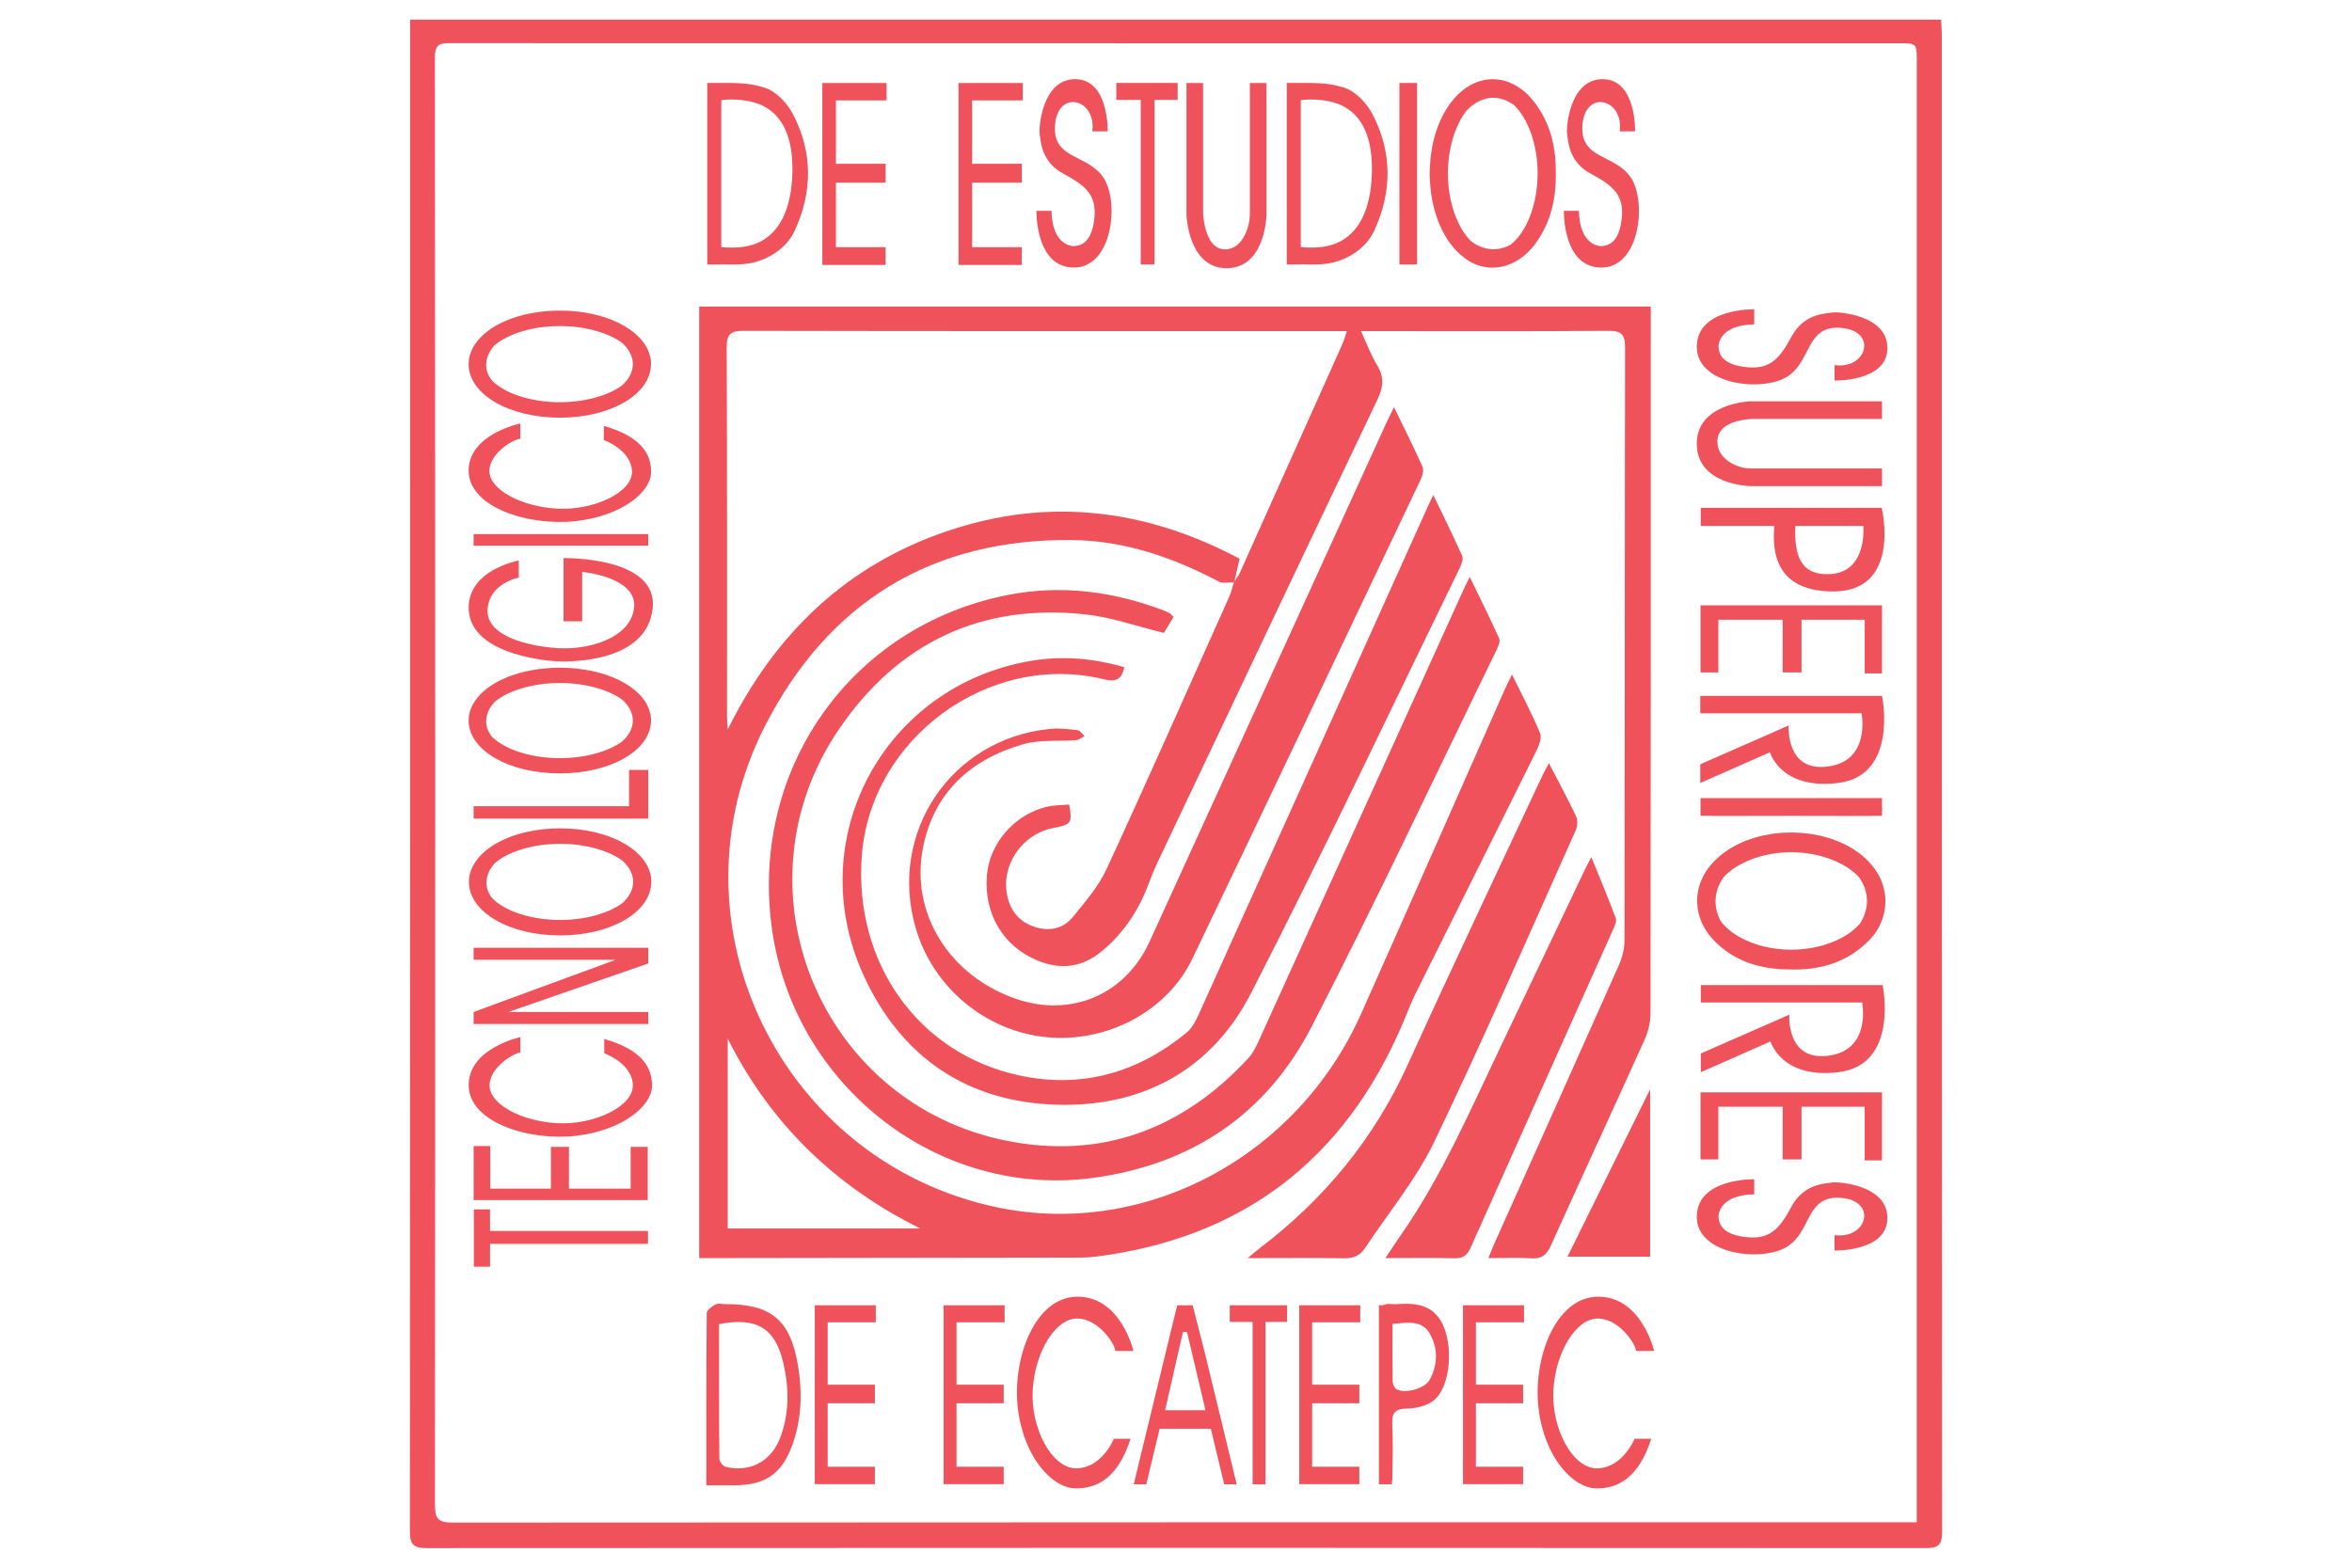 <?xml version="1.0" encoding="UTF-8"?>
<!DOCTYPE svg PUBLIC "-//W3C//DTD SVG 1.1//EN" "http://www.w3.org/Graphics/SVG/1.1/DTD/svg11.dtd">
<!-- Creator: CorelDRAW 2017 -->
<svg xmlns="http://www.w3.org/2000/svg" xml:space="preserve" width="50.8mm" height="33.867mm" version="1.1" style="shape-rendering:geometricPrecision; text-rendering:geometricPrecision; image-rendering:optimizeQuality; fill-rule:evenodd; clip-rule:evenodd"
viewBox="0 0 5079.98 3386.66"
 xmlns:xlink="http://www.w3.org/1999/xlink">
 <defs>
  <style type="text/css">
   <![CDATA[
    .fil0 {fill:#F0525B;fill-rule:nonzero}
   ]]>
  </style>
 </defs>
 <g id="Capa_x0020_1">
  <g id="_2192693633744">
   <path class="fil0" d="M1303.93 1485.17c-28.94,-12.89 -60.33,-17.65 -92.98,-17.03 -45.16,-0.22 -82.42,7.83 -112.12,24.22 29.7,-16.39 66.96,-24.43 112.11,-24.2 32.66,-0.63 64.05,4.12 92.99,17.01z"/>
   <path class="fil0" d="M1147.64 678.98c3.57,-0.6 7.21,-0.95 10.81,-1.41 -3.6,0.46 -7.24,0.81 -10.81,1.41z"/>
   <path class="fil0" d="M1303.93 1485.17c9.64,4.3 19.01,9.5 28.07,15.71 -9.06,-6.21 -18.43,-11.41 -28.07,-15.71z"/>
   <path class="fil0" d="M4192.51 42.33c-1103.11,0 -2202.93,0 -3306.6,0 0,12.12 0,22.73 0,33.33 0,1077.42 0.11,2154.84 -0.61,3232.26 -0.02,28.7 7.8,36.43 36.39,36.41 1079.39,-0.7 2158.79,-0.68 3238.18,-0.04 27.25,0.02 34.83,-7.5 34.81,-34.94 -0.68,-1078.41 -0.57,-2156.82 -0.65,-3235.22 0,-10.51 -0.98,-21.02 -1.52,-31.8zm-52.6 3197.12l0 0c0,14.7 0,29.4 0,49.14 -15.67,0 -26.34,0 -37,0 -1041.83,0 -2083.66,-0.13 -3125.49,0.67 -29.97,0.03 -37.96,-7.5 -37.94,-37.71 0.76,-1042.82 0.73,-2085.64 -0.16,-3128.46 -0.03,-30.93 15.03,-29.86 36.37,-29.85 586.71,0.23 1173.42,0.19 1760.13,0.19 455.12,0 910.24,0 1365.36,0.01 38.78,0 38.75,0.07 38.75,38.31 -0.01,1035.9 -0.01,2071.8 -0.02,3107.7z"/>
   <path class="fil0" d="M3349.7 2690.58c67.06,-148.65 135.68,-296.59 202.71,-445.26 7.8,-17.32 12.42,-37.7 12.45,-56.67 0.67,-497.67 0.54,-995.34 0.54,-1493.01 0,-10.59 0,-21.17 0,-33.37 -687.37,0 -1371.27,0 -2055.23,0 0,685.71 0,1368.9 0,2055.57 12.77,0 23.42,0.01 34.06,0 255.27,-0.33 510.53,-0.62 765.8,-1.06 18.78,-0.03 37.75,0.35 56.31,-2 318.35,-40.38 538.55,-210.1 663.71,-504.68 9.27,-21.81 17.59,-44.09 28.12,-65.27 86.63,-174.33 173.84,-348.37 260.22,-522.82 5.71,-11.53 12.11,-28.17 7.95,-38.18 -17.28,-41.53 -38.49,-81.42 -60.61,-126.73 -7.11,14.68 -11.98,24.02 -16.24,33.64 -103.25,233.16 -205.79,466.64 -309.77,699.47 -138.34,309.77 -467.25,484.36 -785.27,418.12 -467.66,-97.41 -720.12,-614.51 -502.02,-1040.34 136.83,-267.14 360.34,-404.86 664.09,-401.33 113,1.32 217.14,37.77 316.47,89.88 8.55,4.48 21.11,1.32 31.96,1.43 0.05,-0.19 0.1,-0.37 0.16,-0.55 0.36,-0.56 0.76,-1.11 1.14,-1.66 3.44,-15.19 6.91,-30.51 11.05,-48.8 -201.71,-107.25 -412.38,-133.81 -631.09,-59.82 -218.25,73.84 -371.89,221.61 -474.32,428.52 -0.56,-9.07 -1.62,-18.13 -1.62,-27.19 -0.08,-265.97 0.38,-531.94 -0.7,-797.9 -0.11,-28.96 8.44,-35.99 36.61,-35.93 422.19,0.88 844.37,0.62 1266.55,0.62 10.71,0 21.42,0 36.24,0 -4.05,11.96 -6.14,20.28 -9.58,27.98 -73.79,165.01 -147.68,329.96 -221.78,494.82 -2.84,6.33 -7.39,11.88 -11.36,17.7 -0.17,0.73 -0.33,1.47 -0.5,2.2 -0.26,-0.01 -0.52,0.01 -0.78,0 -3.11,10.08 -5.31,20.55 -9.59,30.11 -87.98,196.68 -175.05,393.8 -265.38,589.4 -17.44,37.76 -46.17,70.89 -72.81,103.61 -20.37,25.02 -49.9,31.32 -81.03,21.72 -33.01,-10.18 -53.05,-33.15 -60.46,-66.9 -14.57,-66.48 31.31,-134.24 99.62,-147.26 38.62,-7.36 40.92,-10.49 34.07,-50.65 -16.12,1.53 -33,1.17 -48.88,4.98 -70.17,16.82 -123.79,79.58 -129.01,149.24 -6.2,82.78 35.68,152.29 109.05,182.63 50.4,20.84 96.57,15.21 138.75,-19.58 46.93,-38.7 79.4,-87.54 100.81,-144.17 6.28,-16.6 12.92,-33.14 20.52,-49.17 157.92,-333.13 315.71,-666.33 474.6,-999.01 12.75,-26.69 14.82,-48.47 -0.95,-74.1 -13.11,-21.31 -21.7,-45.41 -34.73,-73.55 16.2,0 25.81,0 35.42,0 166.22,0 332.44,0.66 498.65,-0.63 28.57,-0.23 36.38,7.86 36.32,36.39 -0.89,426.43 -0.49,852.86 -1.15,1279.3 -0.03,18.01 -4.56,37.31 -11.9,53.83 -89.45,201.44 -179.84,402.46 -269.92,603.62 -3.85,8.58 -7.13,17.42 -12.28,30.07 34.15,0 63.77,-1.45 93.17,0.47 22.57,1.48 32.88,-7.86 41.84,-27.73zm-1777.9 -446.76l0 0c92.34,183.78 231.5,318.66 416.16,410.12 -138.18,0 -276.36,0 -416.16,0 0,-138.09 0,-274.1 0,-410.12z"/>
   <path class="fil0" d="M2665.12 1257.43l0.31 0.26c-0.16,-0.13 -0.32,-0.27 -0.32,-0.27 -0.06,0.18 -0.11,0.36 -0.16,0.55 0,0 0.01,-0.01 0.02,-0.01 0.05,-0.17 0.1,-0.35 0.15,-0.53z"/>
   <path class="fil0" d="M2665.12 1257.43c-0.05,0.18 -0.1,0.36 -0.15,0.53 0.26,0.01 0.52,-0.01 0.78,0 0,0 -0.16,-0.13 -0.32,-0.27l-0.31 -0.26z"/>
   <path class="fil0" d="M2664.95 1257.97c-3.09,10.08 -5.3,20.55 -9.57,30.1 4.28,-9.56 6.48,-20.03 9.59,-30.11 -0.01,0 -0.02,0.01 -0.02,0.01z"/>
   <path class="fil0" d="M2534.56 1332.99c-4.08,-4.48 -5.15,-6.37 -6.77,-7.29 -4.29,-2.42 -8.67,-4.79 -13.26,-6.53 -109.51,-41.65 -222.28,-56.65 -337.69,-33.93 -340.92,67.13 -559.73,379.91 -508.8,726.31 49.24,334.97 357.99,578.4 693.9,532.87 211.8,-28.71 373.41,-137.51 470.69,-326.01 138.64,-268.64 267.13,-542.51 399.69,-814.28 3.71,-7.6 8.55,-18.56 5.76,-24.78 -19.53,-43.5 -40.93,-86.17 -63.56,-132.87 -5.05,9.82 -7.48,14.09 -9.5,18.56 -148.6,327.54 -297.12,655.13 -445.92,982.59 -6.06,13.33 -12.73,27.34 -22.48,37.91 -141.62,153.48 -316.76,219.66 -521.81,178.94 -404.7,-80.37 -595.27,-547.17 -363,-888.84 126.99,-186.81 307.62,-273.75 535.23,-248.03 55.19,6.23 108.89,25.52 166.92,39.7 5.32,-8.86 12.77,-21.27 20.6,-34.32z"/>
   <path class="fil0" d="M2428.46 1441.38c-67.5,-19.58 -134.41,-25.14 -201.3,-13.85 -317.73,53.63 -495.64,383.04 -362.91,677.25 80.36,178.13 223.72,276.26 418.87,281.74 185.08,5.2 334.17,-75.74 419.03,-241.15 156.05,-304.16 302.02,-613.49 451.86,-920.82 3.52,-7.22 6.66,-18.02 3.81,-24.39 -19.14,-42.74 -39.95,-84.74 -62.06,-130.81 -4.94,10.24 -7.61,15.44 -10,20.76 -165.68,367.57 -331.27,735.18 -497.31,1102.59 -6.33,14.01 -14.58,29.04 -26.12,38.5 -105.57,86.5 -225.88,120.83 -360.32,92.12 -218.36,-46.63 -358.33,-243.52 -340.56,-475.28 19.5,-254.42 275.85,-441.29 523.37,-380.46 24.63,6.05 37.55,1.2 43.64,-26.2z"/>
   <path class="fil0" d="M2210.16 1607.66c35.91,-10.25 75.99,-5.66 114.1,-8.75 6.3,-0.52 12.22,-5.66 18.31,-8.67 -5,-4.46 -9.61,-12.16 -15.08,-12.82 -19.51,-2.37 -39.54,-4.75 -58.97,-2.86 -214.26,20.79 -351.27,224.78 -290.39,431.42 37.53,127.41 150.6,221.53 281.8,234.58 129.66,12.9 260.45,-55.06 315.19,-169.09 165.54,-344.83 329.42,-690.45 493.55,-1035.95 3.84,-8.1 6.89,-20.18 3.65,-27.44 -18.75,-42.02 -39.49,-83.14 -61.51,-128.58 -7.11,14.66 -12.4,25.02 -17.22,35.59 -170.3,373.17 -340.41,746.43 -510.9,1119.51 -52.32,114.48 -169.84,164.13 -288.65,123.08 -142.99,-49.41 -228.35,-184.16 -200.59,-326.11 23.36,-119.43 102.81,-191.39 216.71,-223.91z"/>
   <path class="fil0" d="M3403.21 1794.05c3.87,-8.62 4.99,-21.82 1.17,-29.96 -17.57,-37.42 -37.36,-73.79 -58.83,-115.35 -5.93,11 -10,17.73 -13.31,24.82 -97.4,208.56 -196.37,416.41 -291.54,625.99 -72.91,160.58 -180.78,291.33 -320.41,397.29 -6.65,5.05 -12.89,10.64 -25.39,21 74.43,0 141.29,-0.72 208.1,0.44 19.98,0.35 34.35,-5.64 45.05,-21.82 50.63,-76.56 110.67,-148.59 150.07,-230.55 106.53,-221.63 204.4,-447.43 305.09,-671.86z"/>
   <path class="fil0" d="M3176.55 2694.97c102.1,-229.11 205.01,-457.85 307.48,-686.79 3.47,-7.76 8.26,-18.15 5.77,-24.83 -15.91,-42.79 -33.7,-84.89 -52.75,-131.88 -7.45,14.6 -12.11,23.22 -16.32,32.06 -59.84,125.74 -119.38,251.63 -179.47,377.26 -65.61,137.16 -125.72,277.25 -212.81,403.09 -11.08,16 -21.72,32.3 -36.24,53.94 54.43,0 101.82,-0.8 149.15,0.4 18.66,0.47 27.63,-6.28 35.19,-23.25z"/>
   <path class="fil0" d="M3734.35 2053.53c-6.14,-4.63 -12.1,-9.72 -17.87,-15.3 5.77,5.58 11.73,10.67 17.87,15.3z"/>
   <path class="fil0" d="M3734.35 2053.53c39.94,30.12 87.56,41.01 139.39,40.86 56.25,1.24 106.7,-12.82 148.42,-48.34 -41.72,35.52 -92.18,49.58 -148.44,48.32 -51.81,0.16 -99.43,-10.72 -139.37,-40.84z"/>
   <path class="fil0" d="M3564.06 2714.82c0,-119.96 0,-236.88 0,-361.61 -61.29,124.12 -119.2,241.41 -178.56,361.61 62.88,0 120.47,0 178.56,0z"/>
   <path class="fil0" d="M1565.83 2817.22c-6.91,0.02 -15.08,-2.19 -20.43,0.73 -7.67,4.19 -18.89,12.09 -18.95,18.5 -1.12,122.36 -0.83,244.74 -0.83,372.16 22.6,0 41.13,0.02 59.67,0 69.41,-0.09 105.17,-25.64 127.72,-91.83 18.61,-54.62 19.95,-111.03 10.53,-166.88 -16.76,-99.4 -58.34,-132.92 -157.71,-132.68zm118.5 290.61l0 0c-19.58,49.95 -65.48,73.53 -117.12,60.91 -5.81,-1.42 -13.49,-11.53 -13.54,-17.67 -0.86,-96.56 -0.61,-193.13 -0.61,-290.66 81.68,-15.58 121.47,8.72 138.91,84.48 12.58,54.59 13.19,109.81 -7.64,162.94z"/>
   <path class="fil0" d="M1158.45 677.57c2.98,-0.37 5.92,-0.87 8.92,-1.15 -3,0.28 -5.94,0.78 -8.92,1.15z"/>
   <path class="fil0" d="M1072.96 704.52c23.6,-13 48.63,-21.19 74.68,-25.54 -26.05,4.35 -51.08,12.54 -74.68,25.54z"/>
   <path class="fil0" d="M3018.23 2817.18c-3.93,0.29 -7.95,0.47 -11.84,0 -20.81,-2.49 -27.02,6.77 -26.82,27.18 0.89,89.9 0.38,179.81 0.37,269.72 0,30.42 0,60.84 0,90.9 26.56,2.49 27.17,2.5 27.43,-17.64 0.48,-36.55 1.62,-73.19 -0.33,-109.64 -1.36,-25.42 6.02,-34.5 32.72,-34.85 19.34,-0.26 42.39,-5.97 57.05,-17.68 33.69,-26.92 41.9,-106.24 22.69,-156.09 -18.61,-48.32 -56.93,-55.26 -101.27,-51.9zm69.74 163.5l0 0c-10.41,19.32 -54.14,30.97 -71.91,20.33 -4.54,-2.71 -7.99,-11 -8.08,-16.79 -0.69,-40.31 -0.37,-80.63 -0.37,-124.22 32.87,-2.85 63.57,-9.01 80.82,21.58 18,31.93 17.01,66.71 -0.46,99.1z"/>
   <path class="fil0" d="M3041.04 570.93c4.82,-8.74 13.61,-17.39 13.81,-26.22 0.63,-28.17 0.8,-56.35 0.8,-84.53 0,-28.18 -0.16,-56.36 -0.16,-84.54 0,-57.35 0.53,-114.7 -0.59,-172.03 -0.16,-8.2 -8.3,-16.25 -12.75,-24.36 -4.85,7.73 -13.87,15.44 -13.93,23.21 -0.91,114.69 -0.89,229.39 -0.03,344.08 0.06,8.16 8.37,16.26 12.85,24.39z"/>
   <path class="fil0" d="M3055.49 375.64c0,28.18 0.16,56.36 0.16,84.54 0,-28.18 -0.15,-56.36 -0.16,-84.54 0,-57.35 0.53,-114.7 -0.59,-172.03 1.12,57.33 0.59,114.68 0.59,172.03z"/>
   <path class="fil0" d="M3703.78 1762.32c112.58,-0.37 225.16,-0.38 337.73,-0.01 22.3,0.07 28.05,-8.48 19.03,-28.94 -125.71,0 -250.69,0 -375.56,0 -7.5,20.56 -2.03,29.02 18.8,28.95z"/>
   <path class="fil0" d="M2665.75 1257.96c0.17,-0.73 0.33,-1.47 0.5,-2.2 -0.38,0.55 -0.78,1.1 -1.14,1.66 0,0 0.16,0.14 0.32,0.27l0.32 0.27z"/>
   <path class="fil0" d="M2665.75 1257.96l-0.32 -0.27c0.16,0.14 0.32,0.27 0.32,0.27z"/>
   <path class="fil0" d="M3303.32 486.64c20.96,-34.37 28.29,-72.85 28.17,-113.49 0.79,-41.04 -7.78,-79.26 -30.34,-112.62 22.56,33.36 31.13,71.58 30.29,112.62 0.16,40.64 -7.16,79.12 -28.12,113.49z"/>
   <path class="fil0" d="M3955.16 1126.37c6.91,-0.06 14.15,-1.4 20.67,0.21 -6.52,-1.61 -13.76,-0.27 -20.67,-0.24 -15.8,0.03 -31.63,0.72 -47.38,-0.15 15.75,0.87 31.58,0.18 47.38,0.18z"/>
   <g>
    <path class="fil0" d="M2733.35 3206.58l0 -213.88c-0.02,73.1 0,152.11 0,213.88z"/>
    <path class="fil0" d="M2656.13 2819.69l0 36 49.33 0 0 31.47 0 319.42 1.07 0 26.82 0c0,-61.77 -0.02,-140.78 0,-213.88l0 -137.01 46.62 0c0,-13.31 0,-24.52 0,-36 -42.5,0 -82.49,0 -123.84,0z"/>
   </g>
   <polygon class="fil0" points="2978.26,2819.69 3006.16,2819.69 3006.16,3206.58 2978.26,3206.58 "/>
   <g>
    <path class="fil0" d="M2834.06 3206.58c34.7,0 67.9,0 101.09,0 0,-0.16 0,-0.31 0,-0.47l-101.09 0 0 0.47z"/>
    <path class="fil0" d="M2806.16 3206.11l0 0.47 2.9 0c-0.01,-0.16 -0.04,-0.31 -0.05,-0.47l-2.85 0z"/>
    <path class="fil0" d="M2817.07 2819.69l-10.91 0 0 0.07 10.76 0c0.05,-0.03 0.11,-0.04 0.15,-0.07z"/>
    <path class="fil0" d="M2809.01 3206.11c0.01,0.16 0.04,0.31 0.05,0.47 8.47,0 16.73,0 25,0l0 -0.47 -25.05 0z"/>
    <path class="fil0" d="M2834.06 2819.76l0 -0.07 -16.99 0c-0.04,0.03 -0.1,0.04 -0.15,0.07l17.14 0z"/>
    <path class="fil0" d="M2834.06 2856.61l103.88 0 0 -36.85 -103.88 0 -17.14 0 -10.76 0 0 36.85 0 134.73 0 40.1 0 137.09 0 37.58 2.85 0 25.05 0 101.09 0 0.81 0 0 -37.58 -27.63 0 -35.52 0 -23.61 0 -15.14 0 0 -11.33 0 -114.12 0 -11.64 16.29 0 27.1 0c19.02,0.21 38.23,0 58.51,0 0,-13.99 0,-24.43 0,-40.1 0,-0.03 0,-0.05 0,-0.08 -4.7,0 -9.25,0.04 -13.83,0.08l-47.86 0 -40.21 0 0 -41.04 0 -93.69z"/>
   </g>
   <g>
    <path class="fil0" d="M1399.67 2659.22l-208.01 0c71.1,0.02 147.93,0 208.01,0z"/>
    <path class="fil0" d="M1023.41 2736.44l35 0 0 -49.33 30.61 0 310.65 0 0 -1.08 0 -26.81c-60.08,0 -136.91,0.02 -208.01,0l-133.25 0 0 -46.62c-12.94,0 -23.84,0 -35,0 0,42.5 0,82.49 0,123.84z"/>
   </g>
   <g>
    <path class="fil0" d="M1399.18 2567.8c0,-30.75 0,-60.15 0,-89.55 -0.16,0 -0.3,0 -0.46,0l0 89.55 0.46 0z"/>
    <path class="fil0" d="M1398.72 2592.5l0.46 0 0 -2.57c-0.16,0.01 -0.31,0.04 -0.46,0.05l0 2.52z"/>
    <path class="fil0" d="M1022.92 2582.84l0 9.66 0.06 0 0 -9.52c-0.03,-0.05 -0.04,-0.1 -0.06,-0.14z"/>
    <path class="fil0" d="M1398.72 2589.98c0.15,-0.01 0.3,-0.04 0.46,-0.05 0,-7.49 0,-14.82 0,-22.13l-0.46 0 0 22.18z"/>
    <path class="fil0" d="M1022.98 2567.8l-0.06 0 0 15.04c0.02,0.04 0.03,0.09 0.06,0.14l0 -15.18z"/>
    <path class="fil0" d="M1058.82 2567.8l0 -92.02 -35.84 0 0 92.02 0 15.18 0 9.52 35.84 0 131.03 0 39 0 133.32 0 36.55 0 0 -2.52 0 -22.18 0 -89.55 0 -0.72 -36.55 0 0 24.48 0 31.46 0 20.91 0 13.42 -11.02 0 -110.99 0 -11.31 0 0 -14.44 0 -24c0.2,-16.85 0,-33.86 0,-51.83 -13.61,0 -23.76,0 -39,0 -0.03,0 -0.05,0 -0.08,0 0,4.16 0.04,8.2 0.08,12.26l0 42.39 0 35.62 -39.92 0 -91.11 0z"/>
   </g>
   <g>
    <path class="fil0" d="M3187.77 3206.58c34.71,0 67.91,0 101.1,0 0,-0.16 0,-0.31 0,-0.47l-101.1 0 0 0.47z"/>
    <path class="fil0" d="M3159.88 3206.11l0 0.47 2.9 0c-0.01,-0.16 -0.04,-0.31 -0.05,-0.47l-2.85 0z"/>
    <path class="fil0" d="M3170.79 2819.69l-10.91 0 0 0.07 10.76 0c0.04,-0.03 0.11,-0.04 0.15,-0.07z"/>
    <path class="fil0" d="M3162.73 3206.11c0.01,0.16 0.04,0.31 0.05,0.47 8.47,0 16.73,0 24.99,0l0 -0.47 -25.04 0z"/>
    <path class="fil0" d="M3187.77 2819.76l0 -0.07 -16.98 0c-0.04,0.03 -0.11,0.04 -0.15,0.07l17.13 0z"/>
    <path class="fil0" d="M3187.77 2856.61l103.89 0 0 -36.85 -103.89 0 -17.13 0 -10.76 0 0 36.85 0 134.73 0 40.1 0 137.09 0 37.58 2.85 0 25.04 0 101.1 0 0.81 0 0 -37.58 -27.63 0 -35.52 0 -23.61 0 -15.15 0 0 -11.33 0 -114.12 0 -11.64 16.3 0 27.09 0c19.03,0.21 38.24,0 58.52,0 0,-13.99 0,-24.43 0,-40.1 0,-0.03 0,-0.05 0,-0.08 -4.7,0 -9.25,0.04 -13.83,0.08l-47.86 0 -40.22 0 0 -41.04 0 -93.69z"/>
   </g>
   <g>
    <path class="fil0" d="M2065.96 3206.58c34.7,0 67.9,0 101.09,0 0,-0.16 0,-0.31 0,-0.47l-101.09 0 0 0.47z"/>
    <path class="fil0" d="M2038.06 3206.11l0 0.47 2.9 0c-0.01,-0.16 -0.04,-0.31 -0.05,-0.47l-2.85 0z"/>
    <path class="fil0" d="M2048.97 2819.69l-10.91 0 0 0.07 10.76 0c0.05,-0.03 0.11,-0.04 0.15,-0.07z"/>
    <path class="fil0" d="M2040.91 3206.11c0.01,0.16 0.04,0.31 0.05,0.47 8.47,0 16.73,0 25,0l0 -0.47 -25.05 0z"/>
    <path class="fil0" d="M2065.96 2819.76l0 -0.07 -16.99 0c-0.04,0.03 -0.1,0.04 -0.15,0.07l17.14 0z"/>
    <path class="fil0" d="M2065.96 2856.61l103.88 0 0 -36.85 -103.88 0 -17.14 0 -10.76 0 0 36.85 0 134.73 0 40.1 0 137.09 0 37.58 2.85 0 25.05 0 101.09 0 0.81 0 0 -37.58 -27.63 0 -35.52 0 -23.61 0 -15.14 0 0 -11.33 0 -114.12 0 -11.64 16.29 0 27.09 0c19.03,0.21 38.24,0 58.52,0 0,-13.99 0,-24.43 0,-40.1 0,-0.03 0,-0.05 0,-0.08 -4.7,0 -9.25,0.04 -13.83,0.08l-47.86 0 -40.21 0 0 -41.04 0 -93.69z"/>
   </g>
   <g>
    <path class="fil0" d="M2099.66 572.64c36.56,0 71.52,0 106.49,0 0,-0.17 0,-0.32 0,-0.48l-106.49 0 0 0.48z"/>
    <path class="fil0" d="M2070.28 572.16l0 0.48 3.05 0c-0.01,-0.16 -0.04,-0.32 -0.05,-0.48l-3 0z"/>
    <path class="fil0" d="M2081.77 179.29l-11.49 0 0 0.06 11.33 0c0.05,-0.02 0.11,-0.04 0.16,-0.06z"/>
    <path class="fil0" d="M2073.28 572.16c0.01,0.16 0.04,0.32 0.05,0.48 8.92,0 17.63,0 26.33,0l0 -0.48 -26.38 0z"/>
    <path class="fil0" d="M2099.66 179.35l0 -0.06 -17.89 0c-0.05,0.02 -0.11,0.04 -0.16,0.06l18.05 0z"/>
    <path class="fil0" d="M2099.66 216.82l109.42 0 0 -37.47 -109.42 0 -18.05 0 -11.33 0 0 37.47 0 136.98 0 40.77 0 139.38 0 38.21 3 0 26.38 0 106.49 0 0.85 0 0 -38.21 -29.11 0 -37.41 0 -24.87 0 -15.95 0 0 -11.52 0 -116.03 0 -11.83 17.16 0 28.54 0c20.04,0.21 40.28,0 61.64,0 0,-14.22 0,-24.84 0,-40.77 0,-0.03 0,-0.05 0,-0.08 -4.95,0 -9.75,0.04 -14.58,0.08l-50.4 0 -42.36 0 0 -41.73 0 -95.25z"/>
   </g>
   <path class="fil0" d="M4064.83 1307.64l-37.35 0 -136.52 0 -40.64 0 -138.92 0 -38.07 0 -0.48 0 0 3.23c0,9.46 0,18.69 0,27.92 0,38.75 0,75.82 0,112.89 0.16,0 0.31,0 0.48,0l0 0.9 38.07 0 0 -30.86 0 -39.66 0 -26.37 0 -16.9 11.49 0 115.64 0 11.79 0 0 18.19 0 30.26c-0.21,21.24 0,42.69 0,65.34 14.17,0 24.76,0 40.64,0 0.03,0 0.05,0 0.08,0 0,-5.25 -0.05,-10.33 -0.08,-15.45l0 -53.44 0 -44.9 41.59 0 94.93 0 0 116 37.35 0 0 -116 0.06 0 0 -18.97 0 -12.18 -0.06 0z"/>
   <path class="fil0" d="M4064.83 2359.72l-37.35 0 -136.52 0 -40.64 0 -138.92 0 -38.07 0 -0.48 0 0 3.24c0,9.45 0,18.68 0,27.91 0,38.76 0,75.82 0,112.89 0.16,0 0.31,0 0.48,0l0 0.9 38.07 0 0 -30.85 0 -39.67 0 -26.36 0 -16.91 11.49 0 115.64 0 11.79 0 0 18.2 0 30.25c-0.21,21.25 0,42.7 0,65.34 14.17,0 24.76,0 40.64,0 0.03,0 0.05,0 0.08,0 0,-5.24 -0.05,-10.33 -0.08,-15.45l0 -53.44 0 -44.9 41.59 0 94.93 0 0 116 37.35 0 0 -116 0.06 0 0 -18.96 0 -12.19 -0.06 0z"/>
   <g>
    <path class="fil0" d="M1805.49 572.64c36.56,0 71.52,0 106.48,0 0,-0.17 0,-0.32 0,-0.48l-106.48 0 0 0.48z"/>
    <path class="fil0" d="M1776.11 572.16l0 0.48 3.05 0c-0.01,-0.16 -0.04,-0.32 -0.05,-0.48l-3 0z"/>
    <path class="fil0" d="M1787.6 179.29l-11.49 0 0 0.06 11.32 0c0.06,-0.02 0.12,-0.04 0.17,-0.06z"/>
    <path class="fil0" d="M1779.11 572.16c0.01,0.16 0.04,0.32 0.05,0.48 8.92,0 17.63,0 26.33,0l0 -0.48 -26.38 0z"/>
    <path class="fil0" d="M1805.49 179.35l0 -0.06 -17.89 0c-0.05,0.02 -0.11,0.04 -0.17,0.06l18.06 0z"/>
    <path class="fil0" d="M1805.49 216.82l109.42 0 0 -37.47 -109.42 0 -18.06 0 -11.32 0 0 37.47 0 136.98 0 40.77 0 139.38 0 38.21 3 0 26.38 0 106.48 0 0.86 0 0 -38.21 -29.11 0 -37.41 0 -24.87 0 -15.95 0 0 -11.52 0 -116.03 0 -11.83 17.16 0 28.54 0c20.04,0.21 40.27,0 61.64,0 0,-14.22 0,-24.84 0,-40.77 0,-0.03 0,-0.05 0,-0.08 -4.95,0 -9.75,0.04 -14.58,0.08l-50.41 0 -42.35 0 0 -41.73 0 -95.25z"/>
   </g>
   <g>
    <path class="fil0" d="M1787.71 3206.58c34.71,0 67.91,0 101.1,0 0,-0.16 0,-0.31 0,-0.47l-101.1 0 0 0.47z"/>
    <path class="fil0" d="M1759.82 3206.11l0 0.47 2.9 0c-0.01,-0.16 -0.04,-0.31 -0.05,-0.47l-2.85 0z"/>
    <path class="fil0" d="M1770.73 2819.69l-10.91 0 0 0.07 10.75 0c0.05,-0.03 0.12,-0.04 0.16,-0.07z"/>
    <path class="fil0" d="M1762.67 3206.11c0.01,0.16 0.04,0.31 0.05,0.47 8.46,0 16.73,0 24.99,0l0 -0.47 -25.04 0z"/>
    <path class="fil0" d="M1787.71 2819.76l0 -0.07 -16.98 0c-0.04,0.03 -0.11,0.04 -0.16,0.07l17.14 0z"/>
    <path class="fil0" d="M1787.71 2856.61l103.89 0 0 -36.85 -103.89 0 -17.14 0 -10.75 0 0 36.85 0 134.73 0 40.1 0 137.09 0 37.58 2.85 0 25.04 0 101.1 0 0.81 0 0 -37.58 -27.64 0 -35.52 0 -23.6 0 -15.15 0 0 -11.33 0 -114.12 0 -11.64 16.3 0 27.09 0c19.03,0.21 38.24,0 58.52,0 0,-13.99 0,-24.43 0,-40.1 0,-0.03 0,-0.05 0,-0.08 -4.7,0 -9.25,0.04 -13.84,0.08l-47.85 0 -40.22 0 0 -41.04 0 -93.69z"/>
   </g>
   <path class="fil0" d="M2408.88 2918.46l39.16 0c0,0 -26.79,-117.24 -120.58,-117.24 -93.79,0 -142.23,136.82 -128.83,242.98 13.4,106.15 75.03,170.05 123.57,171.08 48.55,1.03 92.86,-23.7 119.66,-107.18l-36.07 0c0,0 -24.74,61.83 -79.36,63.9 -54.62,2.06 -101,-87.61 -95.85,-170.06 5.15,-82.45 49.47,-154.6 96.88,-153.57 47.41,1.03 82.45,58.75 81.42,70.09z"/>
   <path class="fil0" d="M1123.75 947.99l0 -33.11c0,0 -111.57,22.65 -111.57,101.95 0,79.3 130.2,120.26 231.23,108.93 101.03,-11.33 161.84,-63.44 162.82,-104.48 0.98,-41.05 -22.56,-78.52 -102.01,-101.18l0 30.5c0,0 58.85,20.92 60.81,67.1 1.97,46.19 -83.37,85.4 -161.83,81.04 -78.47,-4.35 -147.13,-41.82 -146.15,-81.91 0.98,-40.08 55.91,-69.71 66.7,-68.84z"/>
   <path class="fil0" d="M3533.48 2918.46l39.17 0c0,0 -26.8,-117.24 -120.59,-117.24 -93.79,0 -142.23,136.82 -128.83,242.98 13.4,106.15 75.03,170.05 123.57,171.08 48.55,1.03 92.86,-23.7 119.66,-107.18l-36.07 0c0,0 -24.74,61.83 -79.36,63.9 -54.62,2.06 -101,-87.61 -95.85,-170.06 5.15,-82.45 49.47,-154.6 96.88,-153.57 47.41,1.03 82.45,58.75 81.42,70.09z"/>
   <path class="fil0" d="M1123.89 2274.15l-0.24 -33.58c0,0 -111.93,23.78 -111.36,104.19 0.58,80.4 131.7,121 233.12,108.78 101.42,-12.21 162.14,-65.49 162.82,-107.11 0.69,-41.63 -23.23,-79.45 -103.22,-101.86l0.22 30.93c0,0 59.28,20.78 61.59,67.6 2.3,46.82 -83.14,87.19 -162.01,83.34 -78.87,-3.85 -148.13,-41.35 -147.43,-82.01 0.69,-40.65 55.66,-71.09 66.51,-70.28z"/>
   <path class="fil0" d="M1405.9 790.9c0.09,-1.43 0.36,-2.83 0.36,-4.28 0,-0.26 -0.06,-0.51 -0.06,-0.76 0.01,-3.65 -0.29,-7.29 -0.91,-10.92 -0.11,-0.67 -0.33,-1.33 -0.46,-2 -0.48,-2.37 -1.03,-4.74 -1.79,-7.09 -16.25,-54.58 -95.46,-94.87 -193.81,-94.87 -85.16,0 -155.9,30.22 -183.96,73.73 -1.35,2.01 -2.59,4.04 -3.73,6.1 -0.32,0.59 -0.66,1.18 -0.96,1.79 -5.5,10.51 -8.31,21.47 -8.28,32.53 -0.01,0.5 -0.12,0.98 -0.12,1.49 0,64.84 86.54,115.63 197.05,115.63 106,0 189.75,-46.79 196.38,-107.86 0.16,-1.16 0.2,-2.32 0.29,-3.49zm-337.99 -44.68l0 0c28.51,-24.75 81.74,-41.85 141.32,-41.85 55.19,0 105.04,14.66 134.75,36.51 30.9,28.64 30.54,63.94 -0.98,92.13 -29.81,21.48 -79.15,35.86 -133.77,35.86 -63.13,0 -119.1,-19.21 -146.11,-46.38 -19.2,-22.68 -16.97,-51.99 4.79,-76.27z"/>
   <path class="fil0" d="M1405.9 1560.84c0.09,-1.42 0.36,-2.8 0.36,-4.24 0,-0.25 -0.06,-0.49 -0.06,-0.74 0.01,-3.61 -0.29,-7.2 -0.91,-10.77 -0.11,-0.67 -0.33,-1.32 -0.46,-1.98 -0.48,-2.35 -1.03,-4.68 -1.79,-7 -16.25,-53.87 -95.46,-93.63 -193.81,-93.63 -85.16,0 -155.9,29.82 -183.96,72.77 -1.35,1.98 -2.59,3.99 -3.73,6.01 -0.32,0.59 -0.66,1.17 -0.96,1.77 -5.5,10.37 -8.31,21.2 -8.28,32.11 -0.01,0.49 -0.12,0.97 -0.12,1.46 0,64.01 86.54,114.13 197.05,114.13 106,0 189.75,-46.18 196.38,-106.45 0.16,-1.15 0.2,-2.29 0.29,-3.44zm-337.99 -44.1l0 0c28.51,-24.43 81.74,-41.31 141.32,-41.31 55.19,0 105.04,14.47 134.75,36.03 30.9,28.27 30.54,63.11 -0.98,90.93 -29.81,21.2 -79.15,35.39 -133.77,35.39 -63.13,0 -119.1,-18.95 -146.11,-45.76 -19.2,-22.4 -16.97,-51.32 4.79,-75.28z"/>
   <path class="fil0" d="M1406.55 1909.4c0.08,-1.43 0.35,-2.83 0.35,-4.28 0,-0.26 -0.06,-0.51 -0.06,-0.76 0.01,-3.65 -0.29,-7.29 -0.91,-10.91 -0.11,-0.68 -0.32,-1.33 -0.45,-2.01 -0.49,-2.37 -1.04,-4.74 -1.8,-7.09 -16.25,-54.58 -95.46,-94.87 -193.81,-94.87 -85.16,0 -155.9,30.22 -183.96,73.73 -1.35,2.01 -2.59,4.04 -3.73,6.1 -0.32,0.59 -0.65,1.18 -0.96,1.79 -5.5,10.51 -8.31,21.47 -8.28,32.53 -0.01,0.5 -0.12,0.98 -0.12,1.49 0,64.84 86.54,115.63 197.05,115.63 106,0 189.75,-46.79 196.39,-107.86 0.16,-1.16 0.19,-2.32 0.29,-3.49zm-338 -44.68l0 0c28.51,-24.75 81.75,-41.85 141.32,-41.85 55.19,0 105.05,14.66 134.75,36.51 30.91,28.64 30.54,63.94 -0.98,92.13 -29.81,21.48 -79.15,35.86 -133.77,35.86 -63.13,0 -119.1,-19.21 -146.1,-46.38 -19.21,-22.68 -16.97,-51.99 4.78,-76.27z"/>
   <path class="fil0" d="M3360.37 374.5c0,-0.48 -0.05,-0.95 -0.05,-1.43 0.28,-51.2 -9.62,-96.88 -36.29,-138 -1.64,-2.61 -3.28,-5.2 -5,-7.68 -0.23,-0.32 -0.41,-0.66 -0.65,-0.99 -0.38,-0.54 -0.81,-0.98 -1.2,-1.51 -18.85,-26.13 -42.77,-44.14 -69.65,-50.82 -0.05,-0.02 -0.11,-0.03 -0.17,-0.04 -3.86,-0.96 -7.75,-1.73 -11.72,-2.21 -1.97,-0.25 -3.93,-0.3 -5.9,-0.43 -1.86,-0.11 -3.68,-0.41 -5.57,-0.41 -0.38,0 -0.76,0.08 -1.15,0.09 -3.32,0.02 -6.61,0.34 -9.9,0.72 -1.17,0.13 -2.37,0.15 -3.53,0.33 -2.58,0.4 -5.12,1.08 -7.68,1.7 -61.56,14.57 -108.1,88.53 -113.35,182.89 -0.89,12.22 -0.87,24.44 0.04,36.66 4.16,70.63 31.45,129.79 70.85,160.95 27.21,22.61 60.41,29.03 91.88,19.79 0.68,-0.2 1.34,-0.45 2.01,-0.66 3.72,-1.18 7.41,-2.54 11.07,-4.16 0.63,-0.28 1.26,-0.6 1.89,-0.9 19.28,-8.99 37.43,-23.99 52.4,-45.38 31.27,-44.68 42.07,-95.02 41.67,-145.42 0.01,-0.79 -0.03,-1.55 -0.02,-2.35 0,-0.25 0.02,-0.49 0.02,-0.74zm-184.02 145.7l0 0c-29.02,-29.51 -49.05,-84.35 -49.05,-145.7 0,-55.18 16.23,-105.06 40.6,-136.04 31.35,-32.26 69.7,-36.02 103.17,-10.64 29.53,29.27 49.98,84.67 49.98,146.68 0,67.7 -24.36,127.52 -58.31,154.06 -27.79,15.49 -59.86,12.66 -86.39,-8.36z"/>
   <path class="fil0" d="M4071.22 1961.63c0.56,-4.49 0.88,-8.99 0.91,-13.51 0.01,-0.6 0.12,-1.18 0.12,-1.78 0,-0.26 -0.05,-0.51 -0.05,-0.78 -0.06,-4.26 -0.33,-8.51 -0.85,-12.75 -0.28,-2.33 -0.75,-4.6 -1.17,-6.89 -0.36,-2 -0.74,-3.98 -1.21,-5.96 -0.57,-2.38 -1.19,-4.74 -1.91,-7.07 -0.66,-2.2 -1.45,-4.36 -2.25,-6.53 -0.71,-1.89 -1.33,-3.81 -2.13,-5.67 -1.7,-3.97 -3.63,-7.86 -5.77,-11.68 -0.71,-1.26 -1.54,-2.46 -2.29,-3.7 -1.54,-2.53 -3.14,-5.04 -4.89,-7.49 -1.66,-2.35 -3.44,-4.63 -5.26,-6.91 -0.41,-0.49 -0.81,-0.99 -1.23,-1.48 -33.99,-41.33 -94.92,-68.87 -166.52,-70.77 -2.21,-0.07 -4.41,-0.22 -6.62,-0.24 -0.42,0 -0.82,-0.04 -1.23,-0.04 -3.64,0 -7.17,0.25 -10.75,0.38 -3.47,0.12 -6.94,0.12 -10.4,0.38 -7.28,0.52 -14.41,1.35 -21.42,2.39 -0.58,0.09 -1.14,0.22 -1.72,0.32 -48.28,7.52 -89.54,27.18 -117.98,54.53 -0.12,0.11 -0.26,0.21 -0.38,0.32 -0.52,0.48 -0.96,1.01 -1.47,1.49 -2.03,2.02 -4.1,4 -5.99,6.1 -10.58,11.44 -18.6,24.06 -24.14,37.31 -0.08,0.2 -0.16,0.41 -0.24,0.61 -1.79,4.34 -3.32,8.73 -4.56,13.18 -0.1,0.39 -0.23,0.76 -0.34,1.15 -2.48,9.27 -3.76,18.72 -3.87,28.21 -0.01,0.54 -0.11,1.05 -0.11,1.59 0,0.79 0.14,1.55 0.15,2.34 0.08,3.34 0.31,6.68 0.68,10.01 0.16,1.53 0.3,3.06 0.52,4.57 0.58,3.81 1.35,7.59 2.32,11.36 0.41,1.6 0.9,3.17 1.37,4.76 0.99,3.26 2.08,6.5 3.36,9.71 0.67,1.66 1.43,3.28 2.17,4.91 1.2,2.65 2.48,5.28 3.89,7.88 0.86,1.58 1.74,3.16 2.67,4.71 1.51,2.53 3.16,5.01 4.88,7.47 1.08,1.57 2.12,3.15 3.28,4.68 1.24,1.63 2.63,3.2 3.96,4.8 3.8,4.59 7.91,9.01 12.35,13.25 0.49,0.47 0.95,0.98 1.44,1.44 0.14,0.13 0.28,0.24 0.41,0.37 1.6,1.47 3.22,2.93 4.9,4.35 4.24,3.73 8.54,7.31 12.97,10.58 40.82,30.12 89.51,41 142.48,40.84 57.51,1.26 109.09,-12.8 151.74,-48.32 6.1,-5.07 12.01,-10.59 17.73,-16.55 18.73,-19.54 29.4,-43.33 32.45,-67.8 0,-0.02 0,-0.05 0,-0.07zm-202.35 89.95l0 0c-65.69,0 -123.88,-24.99 -151.48,-60.21 -17.68,-30.94 -15.96,-67.02 5.62,-96.71 29.43,-31.68 84.37,-53.57 145.86,-53.57 61.86,0 117.13,22.14 146.42,54.13 22.04,30.76 22.77,67.73 1.94,100.13 -28.76,33.13 -85.14,56.23 -148.36,56.23z"/>
   <polygon class="fil0" points="3060.66,571.29 3022.53,571.29 3022.53,179.25 3060.66,179.25 "/>
   <polygon class="fil0" points="4064.89,1724.19 4064.89,1762.32 3672.85,1762.32 3672.85,1724.19 "/>
   <g>
    <path class="fil0" d="M2523.78 178.81c-36.4,0.6 -72.81,0.19 -112.72,0.19 0,0.09 0,0.16 0,0.25 39.75,0 78.43,0 118.83,0 -1.86,-0.31 -3.87,-0.48 -6.11,-0.44z"/>
    <path class="fil0" d="M2411.06 179.25c0,14.94 0,25.96 0,36.47l52.78 0 0 355.57 1.16 0 28.69 0 0 -355.57 49.88 0c0,-13.48 0,-24.84 0,-36.47l-132.51 0z"/>
   </g>
   <path class="fil0" d="M1711.97 245.25c-12.4,-23.41 -36.64,-48.54 -60.67,-55.97 -38.22,-11.83 -63.32,-10.03 -123.62,-10.03l-0.15 0 0 392.04 30.31 0 0 -0.54c18.39,0.73 36.31,1.4 54,-0.83 47.52,-5.98 87.72,-35.41 104.15,-70.54 39.45,-84.39 39.85,-171.31 -4.02,-254.13zm-15.89 213.45l0 0c-0.35,0.88 -0.66,1.84 -1.01,2.69 -0.08,0.18 -0.15,0.36 -0.22,0.54 -22.02,52.53 -61.5,68.17 -92.45,71.68 -25.07,2.85 -44.56,0 -44.56,0l0 -2.25 0 -19.86 0 -283.19 0 -8.37 0 -3.58c0,0 36.21,-5.67 73.49,5.7 20.32,6.2 40.9,18.61 56.16,41.97 12.57,19.24 21.45,46 23.53,82.92 0.48,8.69 0.7,17.79 0.39,27.65 -0.59,18.7 -2.49,35.23 -5.41,49.89 -2.56,12.84 -5.94,24.14 -9.92,34.21z"/>
   <path class="fil0" d="M2963.64 245.25c-12.4,-23.41 -36.64,-48.54 -60.67,-55.97 -38.22,-11.83 -63.32,-10.03 -123.62,-10.03l-0.15 0 0 392.04 30.31 0 0 -0.54c18.4,0.73 36.32,1.4 54,-0.83 47.52,-5.98 87.72,-35.41 104.15,-70.54 39.46,-84.39 39.85,-171.31 -4.02,-254.13zm-15.89 213.45l0 0c-0.35,0.88 -0.65,1.84 -1.01,2.69 -0.07,0.18 -0.15,0.36 -0.22,0.54 -22.02,52.53 -61.5,68.17 -92.45,71.68 -25.07,2.85 -44.56,0 -44.56,0l0 -2.25 0 -19.86 0 -283.19 0 -8.37 0 -3.58c0,0 36.22,-5.67 73.49,5.7 20.32,6.2 40.9,18.61 56.16,41.97 12.57,19.24 21.45,46 23.53,82.92 0.49,8.69 0.7,17.79 0.39,27.65 -0.59,18.7 -2.49,35.23 -5.41,49.89 -2.56,12.84 -5.94,24.14 -9.92,34.21z"/>
   <path class="fil0" d="M3498.34 283.84l33.24 0c0,0 3.09,-112.1 -69.57,-112.85 -72.66,-0.76 -79.62,106.84 -77.3,118.12 2.32,11.29 0.77,59.44 51.79,86.53 51.02,27.08 72.66,48.15 65.7,100.82 -6.95,52.66 -33.23,53.42 -40.19,54.92 -6.96,1.51 -50.25,-0.75 -51.79,-75.99l-32.47 0c0,0 -3.09,121.89 80.39,122.64 83.49,0.75 98.94,-140.7 64.93,-193.37 -34.01,-52.66 -112.08,-39.12 -105.12,-115.86 6.96,-76.75 89.63,-54.91 80.39,15.04z"/>
   <path class="fil0" d="M2359.21 283.84l33.24 0c0,0 3.09,-112.1 -69.57,-112.85 -72.66,-0.76 -79.62,106.84 -77.3,118.12 2.32,11.29 0.77,59.44 51.79,86.53 51.02,27.08 72.66,48.15 65.7,100.82 -6.95,52.66 -33.24,53.42 -40.19,54.92 -6.96,1.51 -50.25,-0.75 -51.79,-75.99l-32.47 0c0,0 -3.09,121.89 80.39,122.64 83.48,0.75 98.94,-140.7 64.93,-193.37 -34.01,-52.66 -112.08,-39.12 -105.12,-115.86 6.95,-76.75 89.63,-54.91 80.39,15.04z"/>
   <path class="fil0" d="M2699.54 179.29l0 282.02c0,2.33 -0.44,4.57 -0.42,6.89 0.15,15.61 -12.53,69.81 -52.41,70.49 -41.71,0.71 -47.05,-63.33 -48.07,-76.06 -0.11,-1.45 -0.16,-2.83 -0.16,-4.29l0 -279.05 -35.88 0 0 284.86c0,0 3.66,115.22 86.41,115.21 84.71,-0.01 86.41,-115.21 86.41,-115.21l0 -284.86 -35.88 0z"/>
   <path class="fil0" d="M4064.89 1012.08l-282.02 0c-2.33,0 -4.57,-0.47 -6.89,-0.44 -15.61,0.16 -66,-14.81 -66.68,-57.08 -0.71,-44.22 59.52,-48.35 72.25,-49.43 1.45,-0.12 2.83,-0.17 4.28,-0.17l279.06 0 0 -38.03 -284.86 0c0,0 -115.22,3.88 -115.21,91.59 0,89.79 115.21,91.59 115.21,91.59l284.86 0 0 -38.03z"/>
   <path class="fil0" d="M3962.37 788.78l0 33.23c0,0 113.38,3.1 114.15,-69.56 0.76,-72.66 -108.07,-79.62 -119.48,-77.3 -11.42,2.32 -60.12,0.77 -87.52,51.79 -27.39,51.01 -48.7,72.66 -101.97,65.7 -53.27,-6.96 -54.03,-33.24 -55.55,-40.19 -1.52,-6.96 0.76,-50.25 76.86,-51.79l0 -32.47c0,0 -123.28,-3.09 -124.04,80.39 -0.76,83.48 142.3,98.94 195.57,64.93 53.27,-34.01 39.57,-112.08 117.2,-105.12 77.62,6.95 55.53,89.62 -15.22,80.39z"/>
   <path class="fil0" d="M3962.37 2668.2l0 33.24c0,0 113.38,3.09 114.15,-69.57 0.76,-72.66 -108.07,-79.62 -119.48,-77.3 -11.42,2.32 -60.12,0.77 -87.52,51.79 -27.39,51.02 -48.7,72.66 -101.97,65.7 -53.27,-6.95 -54.03,-33.23 -55.55,-40.19 -1.52,-6.96 0.76,-50.24 76.86,-51.79l0 -32.47c0,0 -123.28,-3.09 -124.04,80.39 -0.76,83.49 142.3,98.95 195.57,64.94 53.27,-34.02 39.57,-112.09 117.2,-105.13 77.62,6.96 55.53,89.63 -15.22,80.39z"/>
   <polygon class="fil0" points="1400.16,1153.74 1400.16,1178.96 1022.92,1178.96 1022.92,1153.74 "/>
   <polygon class="fil0" points="1022.92,2047.47 1022.92,2073.41 1329.59,2073.41 1022.92,2186.17 1022.92,2212.11 1400.16,2212.11 1400.16,2186.17 1097.79,2186.17 1400.16,2081.39 1400.16,2073.41 1400.16,2047.47 "/>
   <polygon class="fil0" points="1358.69,1663.28 1358.69,1741.61 1022.92,1741.61 1022.92,1768.4 1358.69,1768.4 1400.16,1768.4 1400.16,1741.61 1400.16,1663.28 "/>
   <path class="fil0" d="M4064.9 1503.32l-392.59 0 0 37.62 348.55 0c3.61,24.05 9.14,102.66 -70.77,114.59 -94.5,14.11 -86.69,-88.36 -86.69,-88.36l-191.09 83.9 0 40.37 150.48 -66.35c0,0 23.16,81.56 147.21,66.35 131.21,-16.09 94.9,-188.12 94.9,-188.12z"/>
   <path class="fil0" d="M4066.19 2128.07l-392.59 0 0 37.61 348.55 0c3.61,24.05 9.14,102.67 -70.77,114.6 -94.5,14.1 -86.69,-88.36 -86.69,-88.36l-191.09 83.9 0 40.37 150.48 -66.36c0,0 23.16,81.57 147.21,66.36 131.21,-16.09 94.9,-188.12 94.9,-188.12z"/>
   <path class="fil0" d="M4064.18 1096.96l-39.7 0 -351.09 0 0 39.16 158.56 0c-0.39,26.41 -16.08,141.51 127.35,141.59 148.86,0.08 104.88,-180.75 104.88,-180.75zm-111.64 143.26l0 0c-67.09,3.38 -76.92,-45.43 -74.83,-104.1l146.77 0c0,0 9.72,99.97 -71.94,104.1z"/>
   <path class="fil0" d="M1409.68 1314.5c12.63,-113.11 -192.47,-108.82 -192.47,-108.82l0 136.54 40.14 0 0 -106.77c0,0 119.08,10.71 112.19,77 -6.9,66.29 -98.73,91.98 -164.43,87.73 -64.74,-4.19 -155.15,-26.01 -152.06,-83.19 3.09,-57.18 67.42,-69.22 67.42,-69.22l0 -36.96c0,0 -111.93,20.28 -108.07,106.06 4.62,102.87 188.34,111.58 188.34,111.58 0,0 194.67,13.7 208.94,-113.95z"/>
   <g>
    <path class="fil0" d="M2516.54 3046.43c30.98,0 56.74,0 87.08,0 0,-0.01 -0.01,-0.02 -0.01,-0.02l-87.07 0c0,0 0,0.01 0,0.02z"/>
    <path class="fil0" d="M2536.56 2844.21l-0.29 1.18c0.1,-0.39 0.2,-0.78 0.3,-1.17l-0.01 -0.01z"/>
    <path class="fil0" d="M2490.63 3145.05c-2.36,9.02 -4.55,18.08 -6.54,27.18l6.54 -27.18z"/>
    <path class="fil0" d="M2670.97 3205.85l-37.85 -156.24 -0.78 -3.2 -29.59 -122.12c-6.83,-26.93 -13.54,-53.19 -20.08,-78.54 -2.24,-8.71 -4.52,-17.56 -6.71,-25.99l-33.2 0c-2.02,7.94 -4.12,16.27 -6.19,24.46 -0.1,0.39 -0.2,0.78 -0.3,1.17l-87.62 361.19 27.21 0 14.77 -61.53 14.07 -58.54 110.51 0 28.87 120.07 27.08 0 -0.19 -0.73zm-154.43 -159.42l0 0c0,-0.01 0,-0.02 0,-0.02 13.17,-57.88 25.83,-113.55 38.5,-169.21 2.94,0.13 5.89,0.26 8.84,0.4 12.96,55.03 25.91,110.07 39.73,168.81 0,0 0.01,0.01 0.01,0.02 -30.34,0 -56.1,0 -87.08,0z"/>
   </g>
  </g>
 </g>
</svg>
